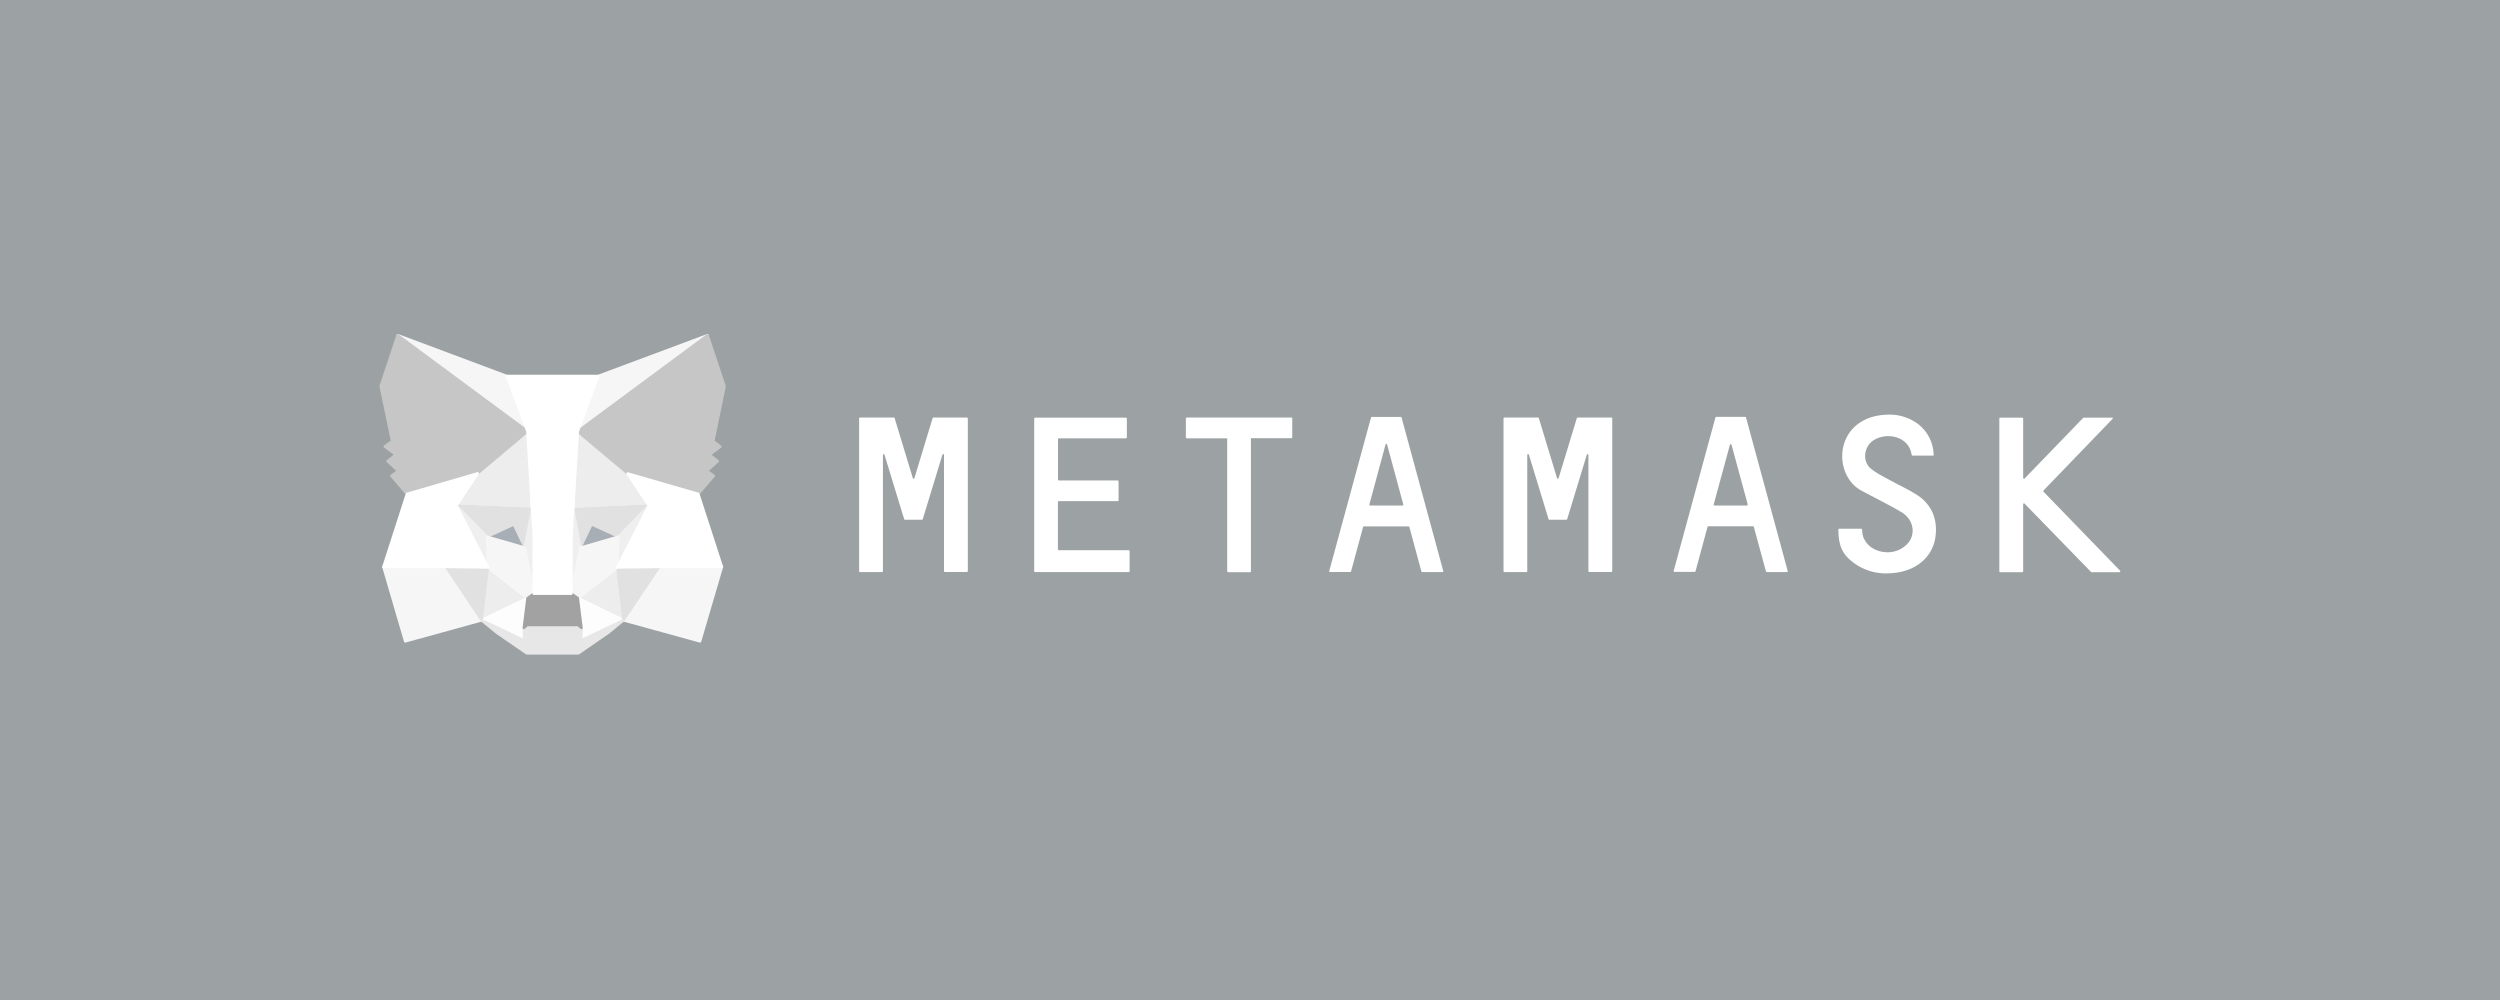 <svg width="200" height="80" viewBox="0 0 200 80" fill="none" xmlns="http://www.w3.org/2000/svg">
<g opacity="0.4">
<g filter="url(#filter0_b_102_1010)">
<rect width="200" height="80" fill="#071619"/>
</g>
<g clip-path="url(#clip0_102_1010)">
<path d="M153.393 39.614C152.665 39.14 151.872 38.796 151.119 38.371C150.628 38.101 150.104 37.855 149.679 37.503C148.959 36.914 149.106 35.744 149.859 35.237C150.947 34.517 152.739 34.918 152.935 36.391C152.935 36.423 152.968 36.448 153.001 36.448H154.637C154.678 36.448 154.711 36.415 154.694 36.366C154.68 35.903 154.566 35.448 154.36 35.033C154.153 34.618 153.86 34.252 153.5 33.961C152.834 33.447 152.017 33.168 151.176 33.167C146.856 33.167 146.455 37.741 148.787 39.181C149.057 39.344 151.34 40.49 152.142 40.989C152.96 41.488 153.205 42.404 152.862 43.116C152.534 43.779 151.716 44.237 150.882 44.18C149.982 44.13 149.278 43.64 149.033 42.879C148.992 42.74 148.967 42.47 148.967 42.363C148.965 42.346 148.958 42.331 148.946 42.319C148.934 42.307 148.918 42.3 148.902 42.298H147.126C147.102 42.298 147.069 42.331 147.069 42.363C147.069 43.64 147.388 44.351 148.255 44.998C149.074 45.611 149.974 45.873 150.89 45.873C153.32 45.873 154.572 44.499 154.817 43.083C155.046 41.692 154.637 40.441 153.393 39.614ZM76.322 33.404H74.669C74.657 33.406 74.645 33.41 74.635 33.417C74.625 33.425 74.617 33.434 74.612 33.445L73.155 38.24C73.155 38.257 73.148 38.274 73.136 38.286C73.124 38.298 73.107 38.305 73.09 38.305C73.073 38.305 73.056 38.298 73.044 38.286C73.031 38.274 73.024 38.257 73.024 38.24L71.568 33.445C71.56 33.412 71.535 33.404 71.503 33.404H68.794C68.762 33.404 68.729 33.437 68.729 33.462V45.701C68.729 45.734 68.762 45.767 68.794 45.767H70.57C70.603 45.767 70.635 45.734 70.635 45.701V36.391C70.635 36.317 70.742 36.309 70.758 36.374L72.231 41.201L72.337 41.529C72.337 41.57 72.362 41.578 72.394 41.578H73.761C73.793 41.578 73.81 41.553 73.818 41.537L73.924 41.193L75.397 36.366C75.413 36.301 75.52 36.317 75.52 36.391V45.693C75.52 45.726 75.553 45.759 75.585 45.759H77.361C77.393 45.759 77.426 45.726 77.426 45.693V33.462C77.426 33.437 77.393 33.404 77.361 33.404H76.322ZM126.214 33.404C126.2 33.404 126.187 33.408 126.175 33.416C126.164 33.423 126.154 33.433 126.148 33.445L124.692 38.24C124.692 38.257 124.685 38.274 124.673 38.286C124.661 38.298 124.644 38.305 124.627 38.305C124.609 38.305 124.593 38.298 124.58 38.286C124.568 38.274 124.561 38.257 124.561 38.24L123.105 33.445C123.105 33.412 123.08 33.404 123.047 33.404H120.347C120.315 33.404 120.282 33.437 120.282 33.462V45.701C120.282 45.734 120.315 45.767 120.347 45.767H122.123C122.147 45.767 122.18 45.734 122.18 45.701V36.391C122.18 36.317 122.287 36.309 122.311 36.374L123.784 41.201L123.882 41.529C123.898 41.57 123.915 41.578 123.947 41.578H125.306C125.319 41.577 125.332 41.573 125.343 41.566C125.355 41.558 125.364 41.549 125.371 41.537L125.477 41.193L126.95 36.366C126.967 36.301 127.073 36.317 127.073 36.391V45.693C127.073 45.726 127.106 45.759 127.138 45.759H128.914C128.946 45.759 128.979 45.726 128.979 45.693V33.462C128.979 33.437 128.946 33.404 128.914 33.404H126.214ZM103.313 33.404H94.927C94.902 33.404 94.87 33.437 94.87 33.462V35C94.87 35.032 94.902 35.065 94.927 35.065H98.175V45.701C98.175 45.742 98.208 45.775 98.232 45.775H100.008C100.04 45.775 100.073 45.742 100.073 45.71V35.057H103.313C103.346 35.057 103.379 35.024 103.379 34.992V33.462C103.379 33.437 103.362 33.404 103.313 33.404ZM113.786 45.767H115.406C115.447 45.767 115.479 45.718 115.463 45.685L112.125 33.404C112.125 33.371 112.1 33.355 112.068 33.355H109.736C109.723 33.357 109.71 33.363 109.7 33.372C109.69 33.38 109.683 33.392 109.679 33.404L106.34 45.677C106.324 45.718 106.357 45.759 106.398 45.759H108.018C108.05 45.759 108.067 45.742 108.083 45.718L109.049 42.151C109.057 42.118 109.081 42.11 109.114 42.11H112.681C112.714 42.11 112.738 42.126 112.747 42.151L113.712 45.718C113.728 45.742 113.761 45.767 113.778 45.767H113.786ZM109.548 40.359L110.84 35.572C110.84 35.555 110.847 35.538 110.859 35.526C110.872 35.514 110.888 35.507 110.906 35.507C110.923 35.507 110.94 35.514 110.952 35.526C110.964 35.538 110.971 35.555 110.971 35.572L112.264 40.359C112.28 40.4 112.248 40.441 112.207 40.441H109.613C109.564 40.441 109.531 40.4 109.548 40.359ZM141.334 45.767H142.954C142.994 45.767 143.027 45.718 143.019 45.685L139.681 33.396C139.665 33.363 139.648 33.347 139.615 33.347H137.3C137.285 33.348 137.271 33.353 137.26 33.362C137.248 33.37 137.239 33.382 137.235 33.396L133.896 45.669C133.888 45.71 133.921 45.751 133.962 45.751H135.574C135.606 45.751 135.631 45.734 135.639 45.71L136.605 42.142C136.621 42.11 136.637 42.101 136.67 42.101H140.245C140.27 42.101 140.295 42.118 140.303 42.142L141.276 45.71C141.276 45.734 141.309 45.759 141.334 45.759V45.767ZM137.095 40.359L138.396 35.572C138.401 35.56 138.409 35.549 138.42 35.541C138.431 35.534 138.444 35.53 138.458 35.53C138.471 35.53 138.484 35.534 138.495 35.541C138.506 35.549 138.514 35.56 138.519 35.572L139.82 40.359C139.82 40.4 139.795 40.441 139.755 40.441H137.161C137.12 40.441 137.079 40.4 137.095 40.359ZM84.634 43.95V40.154C84.634 40.121 84.659 40.089 84.692 40.089H89.421C89.453 40.089 89.486 40.056 89.486 40.032V38.502C89.484 38.485 89.477 38.469 89.465 38.457C89.453 38.445 89.437 38.438 89.421 38.436H84.7C84.667 38.436 84.642 38.403 84.642 38.371V35.131C84.642 35.098 84.667 35.065 84.7 35.065H90.083C90.116 35.065 90.149 35.032 90.149 35V33.478C90.147 33.461 90.139 33.446 90.128 33.434C90.116 33.422 90.1 33.414 90.083 33.412H82.802C82.785 33.414 82.769 33.422 82.757 33.434C82.745 33.446 82.738 33.461 82.736 33.478V45.701C82.736 45.734 82.769 45.767 82.802 45.767H90.304C90.337 45.767 90.37 45.734 90.37 45.701V44.081C90.368 44.065 90.36 44.049 90.349 44.037C90.337 44.025 90.321 44.018 90.304 44.016H84.692C84.659 44.008 84.642 43.983 84.642 43.942L84.634 43.95ZM169.61 45.66L163.473 39.328C163.464 39.316 163.459 39.302 163.459 39.287C163.459 39.272 163.464 39.258 163.473 39.246L168.996 33.519C169.01 33.512 169.021 33.501 169.026 33.486C169.032 33.471 169.031 33.455 169.025 33.441C169.018 33.427 169.006 33.416 168.992 33.411C168.977 33.405 168.961 33.406 168.947 33.412H166.689C166.664 33.412 166.656 33.421 166.648 33.437L161.96 38.289C161.951 38.296 161.94 38.301 161.929 38.303C161.917 38.305 161.905 38.303 161.895 38.299C161.884 38.295 161.874 38.288 161.867 38.279C161.86 38.27 161.855 38.259 161.853 38.248V33.478C161.852 33.461 161.844 33.446 161.832 33.434C161.82 33.422 161.805 33.414 161.788 33.412H160.012C159.996 33.414 159.98 33.422 159.968 33.434C159.956 33.446 159.949 33.461 159.947 33.478V45.71C159.947 45.742 159.98 45.775 160.012 45.775H161.788C161.821 45.775 161.853 45.742 161.853 45.71V40.326C161.853 40.269 161.927 40.244 161.96 40.285L167.278 45.751C167.286 45.761 167.298 45.77 167.311 45.775H169.577C169.618 45.767 169.659 45.693 169.61 45.66Z" fill="white"/>
<path d="M56.604 26.818L45.853 34.771L47.858 30.083L56.604 26.818Z" fill="#E9E9E9" stroke="#E9E9E9" stroke-width="0.205" stroke-linecap="round" stroke-linejoin="round"/>
<path d="M31.814 26.818L42.466 34.836L40.56 30.091L31.814 26.818ZM52.734 45.252L49.871 49.621L55.999 51.306L57.75 45.35L52.734 45.252ZM30.676 45.35L32.419 51.306L38.531 49.621L35.684 45.252L30.676 45.35Z" fill="#E9E9E9" stroke="#E9E9E9" stroke-width="0.205" stroke-linecap="round" stroke-linejoin="round"/>
<path d="M38.204 37.872L36.502 40.441L42.556 40.719L42.36 34.198L38.204 37.88V37.872ZM50.215 37.88L45.993 34.116L45.854 40.719L51.908 40.441L50.215 37.88ZM38.531 49.621L42.205 47.853L39.047 45.399L38.531 49.621ZM46.222 47.845L49.871 49.621L49.38 45.391L46.222 47.845Z" fill="#D1D1D1" stroke="white" stroke-width="0.205" stroke-linecap="round" stroke-linejoin="round"/>
<path d="M49.871 49.621L46.222 47.853L46.516 50.226L46.483 51.233L49.871 49.621ZM38.531 49.621L41.934 51.233L41.91 50.226L42.204 47.853L38.531 49.621Z" fill="#FAFAFA" stroke="#FAFAFA" stroke-width="0.205" stroke-linecap="round" stroke-linejoin="round"/>
<path d="M41.992 43.82L38.965 42.936L41.108 41.955L42 43.82H41.992ZM46.418 43.82L47.318 41.946L49.47 42.928L46.418 43.828V43.82Z" fill="#233447" stroke="#233447" stroke-width="0.205" stroke-linecap="round" stroke-linejoin="round"/>
<path d="M38.531 49.621L39.063 45.252L35.684 45.35L38.531 49.621ZM49.355 45.252L49.871 49.621L52.734 45.35L49.355 45.252ZM51.916 40.441L45.862 40.719L46.418 43.828L47.318 41.946L49.47 42.928L51.916 40.441ZM38.965 42.936L41.108 41.955L42 43.82L42.564 40.711L36.51 40.441L38.965 42.936Z" fill="#B4B4B4" stroke="#B4B4B4" stroke-width="0.205" stroke-linecap="round" stroke-linejoin="round"/>
<path d="M36.51 40.441L39.046 45.391L38.964 42.936L36.51 40.441ZM49.47 42.936L49.371 45.391L51.908 40.441L49.47 42.936ZM42.564 40.719L41.992 43.828L42.712 47.494L42.875 42.658L42.564 40.719ZM45.853 40.719L45.559 42.65L45.706 47.494L46.418 43.82L45.853 40.711V40.719Z" fill="#D6D6D6" stroke="#D6D6D6" stroke-width="0.205" stroke-linecap="round" stroke-linejoin="round"/>
<path d="M46.418 43.82L45.706 47.493L46.221 47.853L49.371 45.399L49.47 42.936L46.418 43.82ZM38.964 42.936L39.046 45.391L42.204 47.845L42.712 47.493L42 43.82L38.956 42.936H38.964Z" fill="#E9E9E9" stroke="#E9E9E9" stroke-width="0.205" stroke-linecap="round" stroke-linejoin="round"/>
<path d="M46.492 51.232L46.516 50.226L46.238 49.997H42.18L41.91 50.226L41.934 51.232L38.531 49.621L39.725 50.602L42.139 52.263H46.271L48.693 50.594L49.871 49.621L46.483 51.232H46.492Z" fill="#C4C4C4" stroke="#C3C3C3" stroke-width="0.205" stroke-linecap="round" stroke-linejoin="round"/>
<path d="M46.221 47.846L45.706 47.494H42.712L42.204 47.854L41.91 50.226L42.18 49.997H46.238L46.516 50.226L46.221 47.854V47.846Z" fill="#161616" stroke="#161616" stroke-width="0.205" stroke-linecap="round" stroke-linejoin="round"/>
<path d="M57.062 35.286L57.962 30.909L56.604 26.818L46.213 34.509L50.214 37.872L55.859 39.516L57.103 38.068L56.563 37.675L57.422 36.89L56.767 36.383L57.627 35.728L57.054 35.286H57.062ZM30.455 30.901L31.371 35.286L30.782 35.72L31.658 36.375L31.003 36.89L31.854 37.675L31.314 38.068L32.558 39.516L38.203 37.88L42.204 34.501L31.813 26.818L30.455 30.901Z" fill="#707070" stroke="#707070" stroke-width="0.205" stroke-linecap="round" stroke-linejoin="round"/>
<path d="M55.86 39.516L50.214 37.88L51.916 40.441L49.38 45.391L52.734 45.35H57.75L55.86 39.516ZM38.203 37.871L32.558 39.516L30.676 45.35H35.692L39.046 45.391L36.51 40.441L38.212 37.871H38.203ZM45.853 40.719L46.221 34.501L47.858 30.082H40.56L42.196 34.501L42.564 40.719L42.703 42.666V47.493H45.706L45.722 42.666L45.853 40.719Z" fill="white" stroke="white" stroke-width="0.205" stroke-linecap="round" stroke-linejoin="round"/>
</g>
</g>
<defs>
<filter id="filter0_b_102_1010" x="-50" y="-50" width="300" height="180" filterUnits="userSpaceOnUse" color-interpolation-filters="sRGB">
<feFlood flood-opacity="0" result="BackgroundImageFix"/>
<feGaussianBlur in="BackgroundImageFix" stdDeviation="25"/>
<feComposite in2="SourceAlpha" operator="in" result="effect1_backgroundBlur_102_1010"/>
<feBlend mode="normal" in="SourceGraphic" in2="effect1_backgroundBlur_102_1010" result="shape"/>
</filter>
<clipPath id="clip0_102_1010">
<rect width="140.726" height="27" fill="white" transform="translate(29.637 26)"/>
</clipPath>
</defs>
</svg>
